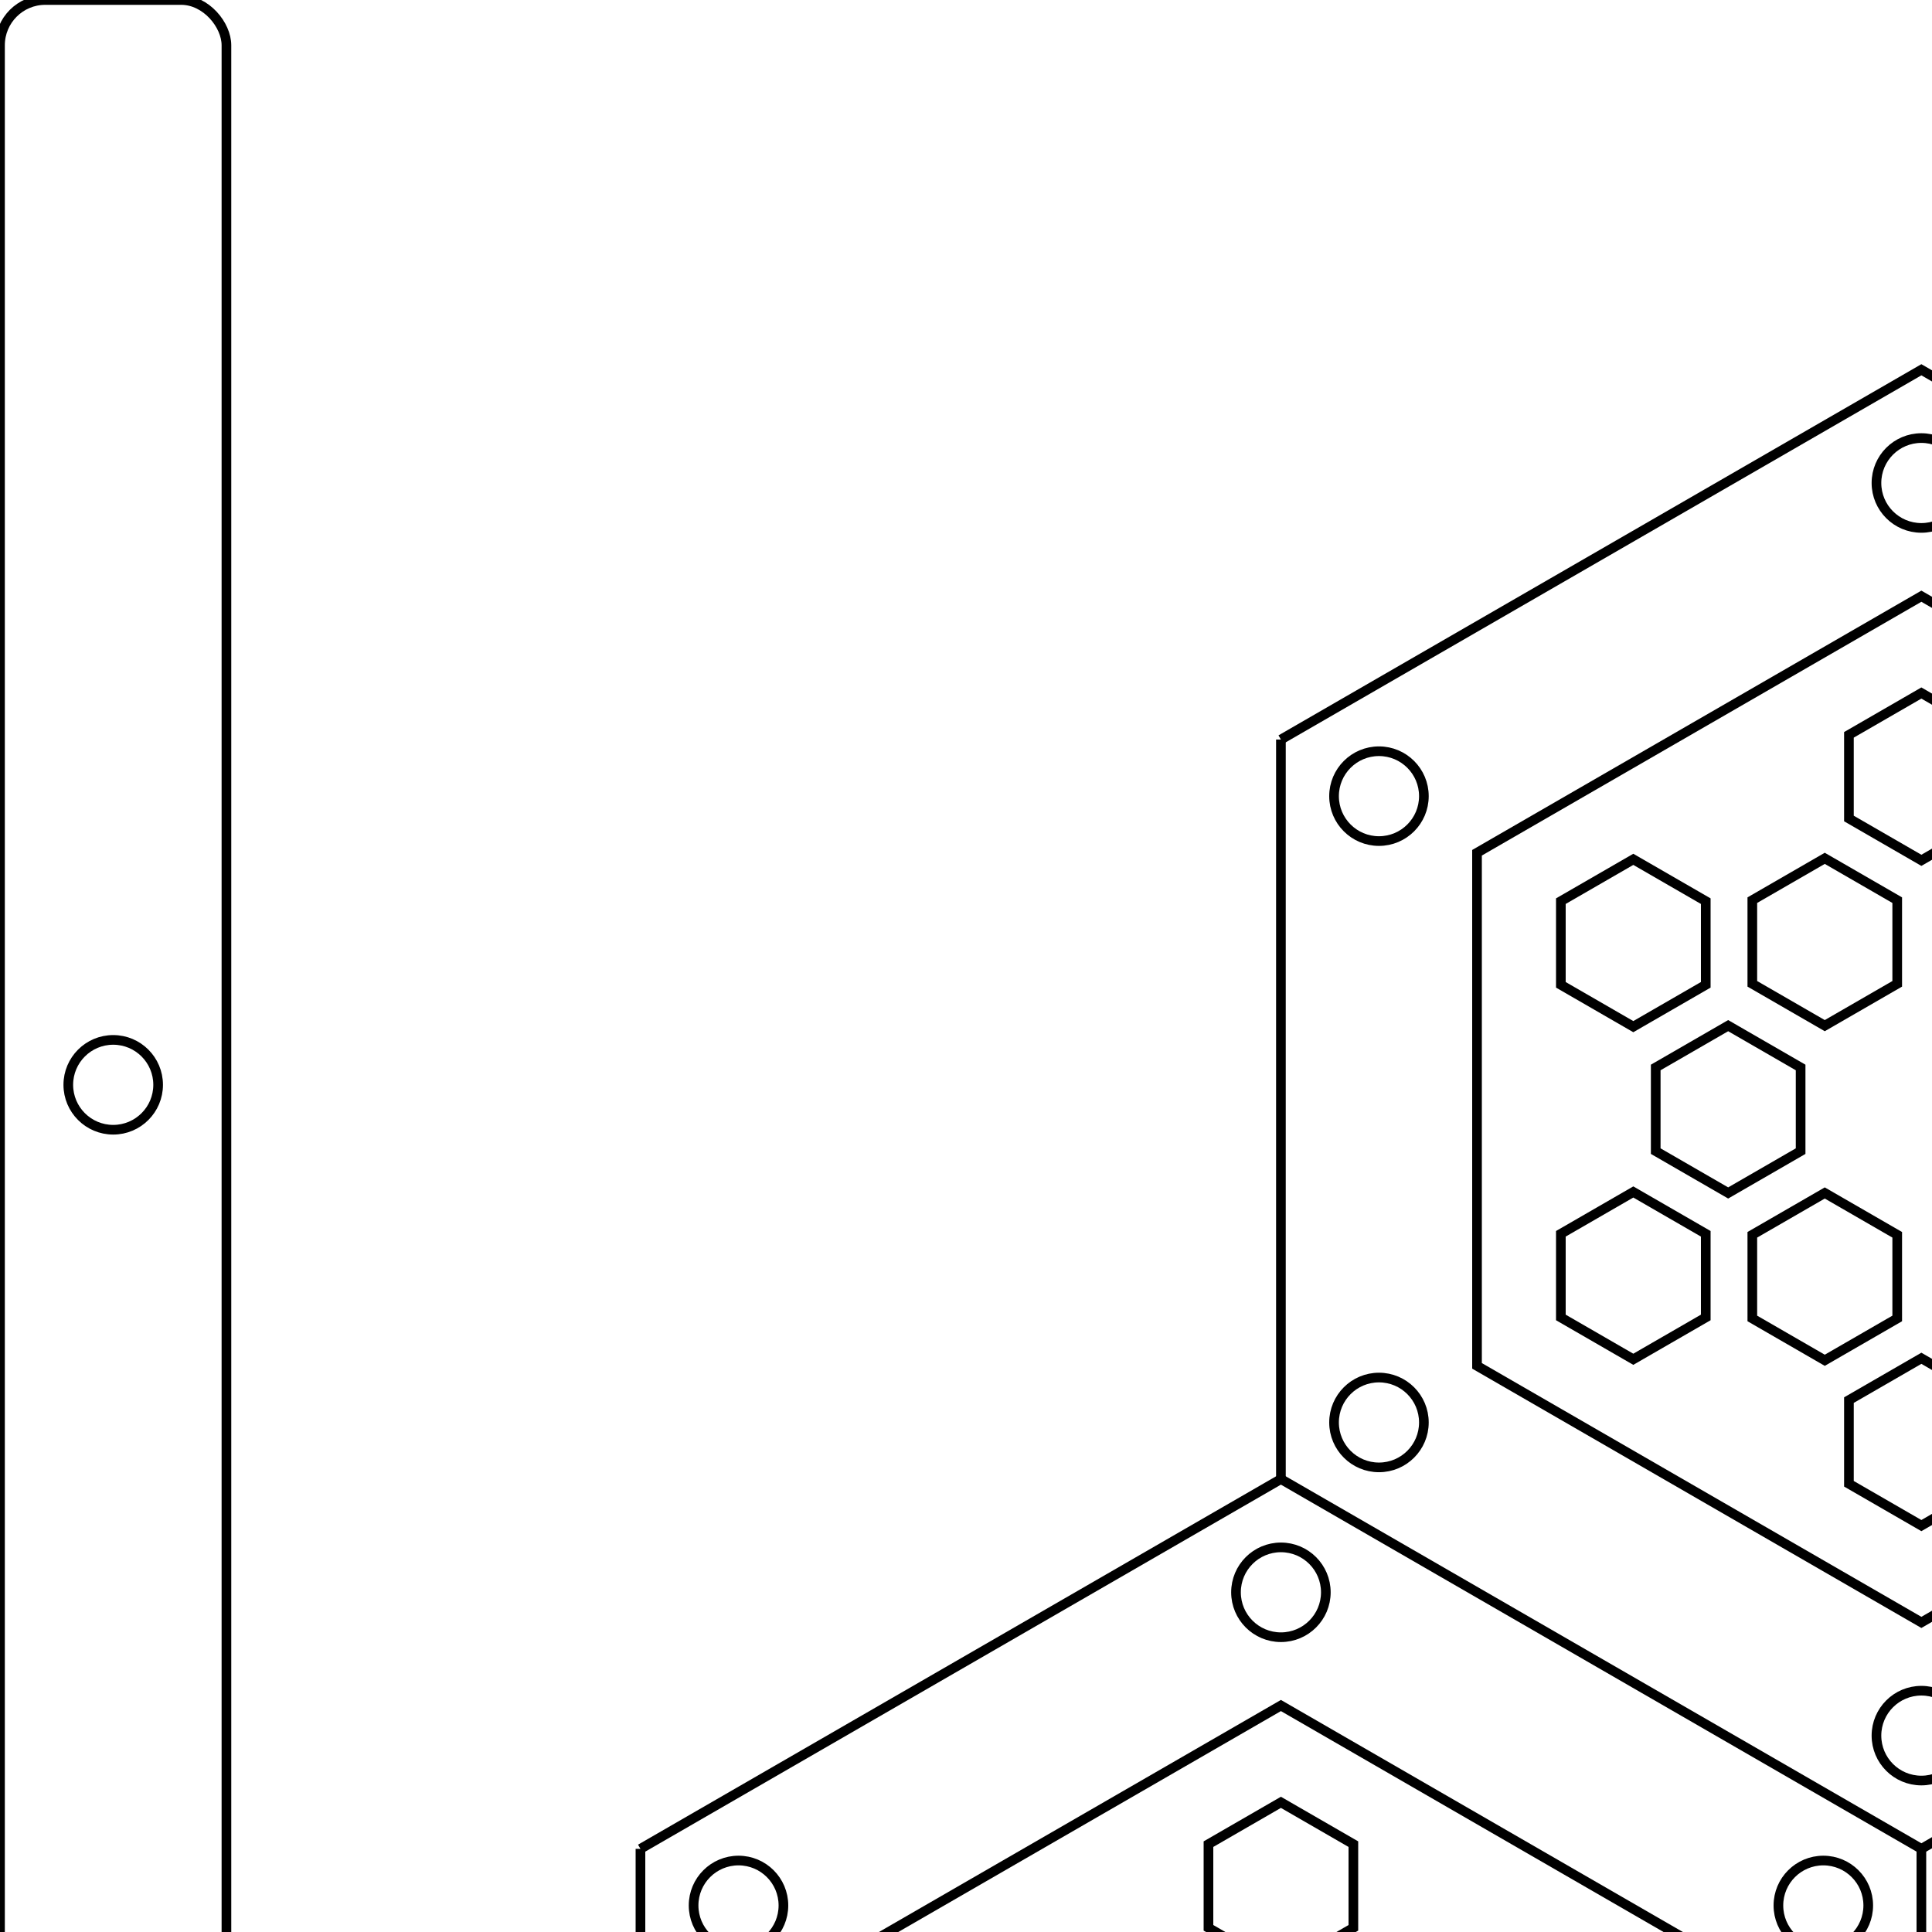 <?xml version="1.0" encoding="utf-8" ?>
<svg baseProfile="full" height="200mm" version="1.1" viewBox="0 0 200 200" width="200mm" xmlns="http://www.w3.org/2000/svg" xmlns:ev="http://www.w3.org/2001/xml-events" xmlns:xlink="http://www.w3.org/1999/xlink"><defs /><line fill="none" stroke="black" stroke-width="1" transform="translate(198.9,114.835)" x1="-66.3" x2="-66.3" y1="38.278" y2="-38.278" /><g transform="translate(198.9,114.835)"><polygon fill="none" points="46.0,26.558 46.0,-26.558 1.7763568394e-14,-53.116 -46.0,-26.558 -46.0,26.558 -5.3290705182e-14,53.116" stroke="black" stroke-width="1" /><circle cx="56.15" cy="32.418" fill="none" r="4.65" stroke="black" stroke-width="1" /><circle cx="56.15" cy="-32.418" fill="none" r="4.65" stroke="black" stroke-width="1" /><circle cx="2.84217094304e-14" cy="-64.836" fill="none" r="4.65" stroke="black" stroke-width="1" /><circle cx="-56.15" cy="-32.418" fill="none" r="4.65" stroke="black" stroke-width="1" /><circle cx="-56.15" cy="32.418" fill="none" r="4.65" stroke="black" stroke-width="1" /><circle cx="-6.75015598972e-14" cy="64.836" fill="none" r="4.65" stroke="black" stroke-width="1" /><g transform="rotate(30.0)"><polygon fill="none" points="7.5,4.33 7.5,-4.33 2.22044604925e-15,-8.66 -7.5,-4.33 -7.5,4.33 -7.1054273576e-15,8.66" stroke="black" stroke-width="1" transform="translate(17.321,10.0) rotate(30.0)" /><polygon fill="none" points="7.5,4.33 7.5,-4.33 2.22044604925e-15,-8.66 -7.5,-4.33 -7.5,4.33 -7.1054273576e-15,8.66" stroke="black" stroke-width="1" transform="translate(17.321,-10.0) rotate(30.0)" /><polygon fill="none" points="7.5,4.33 7.5,-4.33 2.22044604925e-15,-8.66 -7.5,-4.33 -7.5,4.33 -7.1054273576e-15,8.66" stroke="black" stroke-width="1" transform="translate(5.3290705182e-15,-20.0) rotate(30.0)" /><polygon fill="none" points="7.5,4.33 7.5,-4.33 2.22044604925e-15,-8.66 -7.5,-4.33 -7.5,4.33 -7.1054273576e-15,8.66" stroke="black" stroke-width="1" transform="translate(-17.321,-10.0) rotate(30.0)" /><polygon fill="none" points="7.5,4.33 7.5,-4.33 2.22044604925e-15,-8.66 -7.5,-4.33 -7.5,4.33 -7.1054273576e-15,8.66" stroke="black" stroke-width="1" transform="translate(-17.321,10.0) rotate(30.0)" /><polygon fill="none" points="7.5,4.33 7.5,-4.33 2.22044604925e-15,-8.66 -7.5,-4.33 -7.5,4.33 -7.1054273576e-15,8.66" stroke="black" stroke-width="1" transform="translate(-1.95399252334e-14,20.0) rotate(30.0)" /></g><g><polygon fill="none" points="7.5,4.33 7.5,-4.33 2.22044604925e-15,-8.66 -7.5,-4.33 -7.5,4.33 -7.1054273576e-15,8.66" stroke="black" stroke-width="1" transform="translate(29.821,17.217)" /><polygon fill="none" points="7.5,4.33 7.5,-4.33 2.22044604925e-15,-8.66 -7.5,-4.33 -7.5,4.33 -7.1054273576e-15,8.66" stroke="black" stroke-width="1" transform="translate(29.821,-17.217)" /><polygon fill="none" points="7.5,4.33 7.5,-4.33 2.22044604925e-15,-8.66 -7.5,-4.33 -7.5,4.33 -7.1054273576e-15,8.66" stroke="black" stroke-width="1" transform="translate(1.06581410364e-14,-34.434)" /><polygon fill="none" points="7.5,4.33 7.5,-4.33 2.22044604925e-15,-8.66 -7.5,-4.33 -7.5,4.33 -7.1054273576e-15,8.66" stroke="black" stroke-width="1" transform="translate(-29.821,-17.217)" /><polygon fill="none" points="7.5,4.33 7.5,-4.33 2.22044604925e-15,-8.66 -7.5,-4.33 -7.5,4.33 -7.1054273576e-15,8.66" stroke="black" stroke-width="1" transform="translate(-29.821,17.217)" /><polygon fill="none" points="7.5,4.33 7.5,-4.33 2.22044604925e-15,-8.66 -7.5,-4.33 -7.5,4.33 -7.1054273576e-15,8.66" stroke="black" stroke-width="1" transform="translate(-3.5527136788e-14,34.434)" /></g></g><line fill="none" stroke="black" stroke-width="1" transform="translate(198.9,114.835)" x1="66.3" x2="66.3" y1="38.278" y2="-38.278" /><g transform="translate(331.5,114.835)"><polygon fill="none" points="46.0,26.558 46.0,-26.558 1.7763568394e-14,-53.116 -46.0,-26.558 -46.0,26.558 -5.3290705182e-14,53.116" stroke="black" stroke-width="1" /><circle cx="56.15" cy="32.418" fill="none" r="4.65" stroke="black" stroke-width="1" /><circle cx="56.15" cy="-32.418" fill="none" r="4.65" stroke="black" stroke-width="1" /><circle cx="2.84217094304e-14" cy="-64.836" fill="none" r="4.65" stroke="black" stroke-width="1" /><circle cx="-56.15" cy="-32.418" fill="none" r="4.65" stroke="black" stroke-width="1" /><circle cx="-56.15" cy="32.418" fill="none" r="4.65" stroke="black" stroke-width="1" /><circle cx="-6.75015598972e-14" cy="64.836" fill="none" r="4.65" stroke="black" stroke-width="1" /><g transform="rotate(30.0)"><polygon fill="none" points="7.5,4.33 7.5,-4.33 2.22044604925e-15,-8.66 -7.5,-4.33 -7.5,4.33 -7.1054273576e-15,8.66" stroke="black" stroke-width="1" transform="translate(17.321,10.0) rotate(30.0)" /><polygon fill="none" points="7.5,4.33 7.5,-4.33 2.22044604925e-15,-8.66 -7.5,-4.33 -7.5,4.33 -7.1054273576e-15,8.66" stroke="black" stroke-width="1" transform="translate(17.321,-10.0) rotate(30.0)" /><polygon fill="none" points="7.5,4.33 7.5,-4.33 2.22044604925e-15,-8.66 -7.5,-4.33 -7.5,4.33 -7.1054273576e-15,8.66" stroke="black" stroke-width="1" transform="translate(5.3290705182e-15,-20.0) rotate(30.0)" /><polygon fill="none" points="7.5,4.33 7.5,-4.33 2.22044604925e-15,-8.66 -7.5,-4.33 -7.5,4.33 -7.1054273576e-15,8.66" stroke="black" stroke-width="1" transform="translate(-17.321,-10.0) rotate(30.0)" /><polygon fill="none" points="7.5,4.33 7.5,-4.33 2.22044604925e-15,-8.66 -7.5,-4.33 -7.5,4.33 -7.1054273576e-15,8.66" stroke="black" stroke-width="1" transform="translate(-17.321,10.0) rotate(30.0)" /><polygon fill="none" points="7.5,4.33 7.5,-4.33 2.22044604925e-15,-8.66 -7.5,-4.33 -7.5,4.33 -7.1054273576e-15,8.66" stroke="black" stroke-width="1" transform="translate(-1.95399252334e-14,20.0) rotate(30.0)" /></g><g><polygon fill="none" points="7.5,4.33 7.5,-4.33 2.22044604925e-15,-8.66 -7.5,-4.33 -7.5,4.33 -7.1054273576e-15,8.66" stroke="black" stroke-width="1" transform="translate(29.821,17.217)" /><polygon fill="none" points="7.5,4.33 7.5,-4.33 2.22044604925e-15,-8.66 -7.5,-4.33 -7.5,4.33 -7.1054273576e-15,8.66" stroke="black" stroke-width="1" transform="translate(29.821,-17.217)" /><polygon fill="none" points="7.5,4.33 7.5,-4.33 2.22044604925e-15,-8.66 -7.5,-4.33 -7.5,4.33 -7.1054273576e-15,8.66" stroke="black" stroke-width="1" transform="translate(1.06581410364e-14,-34.434)" /><polygon fill="none" points="7.5,4.33 7.5,-4.33 2.22044604925e-15,-8.66 -7.5,-4.33 -7.5,4.33 -7.1054273576e-15,8.66" stroke="black" stroke-width="1" transform="translate(-29.821,-17.217)" /><polygon fill="none" points="7.5,4.33 7.5,-4.33 2.22044604925e-15,-8.66 -7.5,-4.33 -7.5,4.33 -7.1054273576e-15,8.66" stroke="black" stroke-width="1" transform="translate(-29.821,17.217)" /><polygon fill="none" points="7.5,4.33 7.5,-4.33 2.22044604925e-15,-8.66 -7.5,-4.33 -7.5,4.33 -7.1054273576e-15,8.66" stroke="black" stroke-width="1" transform="translate(-3.5527136788e-14,34.434)" /></g></g><line fill="none" stroke="black" stroke-width="1" transform="translate(331.5,114.835)" x1="66.3" x2="66.3" y1="38.278" y2="-38.278" /><g transform="translate(464.1,114.835)"><polygon fill="none" points="46.0,26.558 46.0,-26.558 1.7763568394e-14,-53.116 -46.0,-26.558 -46.0,26.558 -5.3290705182e-14,53.116" stroke="black" stroke-width="1" /><circle cx="56.15" cy="32.418" fill="none" r="4.65" stroke="black" stroke-width="1" /><circle cx="56.15" cy="-32.418" fill="none" r="4.65" stroke="black" stroke-width="1" /><circle cx="2.84217094304e-14" cy="-64.836" fill="none" r="4.65" stroke="black" stroke-width="1" /><circle cx="-56.15" cy="-32.418" fill="none" r="4.65" stroke="black" stroke-width="1" /><circle cx="-56.15" cy="32.418" fill="none" r="4.65" stroke="black" stroke-width="1" /><circle cx="-6.75015598972e-14" cy="64.836" fill="none" r="4.65" stroke="black" stroke-width="1" /><g transform="rotate(30.0)"><polygon fill="none" points="7.5,4.33 7.5,-4.33 2.22044604925e-15,-8.66 -7.5,-4.33 -7.5,4.33 -7.1054273576e-15,8.66" stroke="black" stroke-width="1" transform="translate(17.321,10.0) rotate(30.0)" /><polygon fill="none" points="7.5,4.33 7.5,-4.33 2.22044604925e-15,-8.66 -7.5,-4.33 -7.5,4.33 -7.1054273576e-15,8.66" stroke="black" stroke-width="1" transform="translate(17.321,-10.0) rotate(30.0)" /><polygon fill="none" points="7.5,4.33 7.5,-4.33 2.22044604925e-15,-8.66 -7.5,-4.33 -7.5,4.33 -7.1054273576e-15,8.66" stroke="black" stroke-width="1" transform="translate(5.3290705182e-15,-20.0) rotate(30.0)" /><polygon fill="none" points="7.5,4.33 7.5,-4.33 2.22044604925e-15,-8.66 -7.5,-4.33 -7.5,4.33 -7.1054273576e-15,8.66" stroke="black" stroke-width="1" transform="translate(-17.321,-10.0) rotate(30.0)" /><polygon fill="none" points="7.5,4.33 7.5,-4.33 2.22044604925e-15,-8.66 -7.5,-4.33 -7.5,4.33 -7.1054273576e-15,8.66" stroke="black" stroke-width="1" transform="translate(-17.321,10.0) rotate(30.0)" /><polygon fill="none" points="7.5,4.33 7.5,-4.33 2.22044604925e-15,-8.66 -7.5,-4.33 -7.5,4.33 -7.1054273576e-15,8.66" stroke="black" stroke-width="1" transform="translate(-1.95399252334e-14,20.0) rotate(30.0)" /></g><g><polygon fill="none" points="7.5,4.33 7.5,-4.33 2.22044604925e-15,-8.66 -7.5,-4.33 -7.5,4.33 -7.1054273576e-15,8.66" stroke="black" stroke-width="1" transform="translate(29.821,17.217)" /><polygon fill="none" points="7.5,4.33 7.5,-4.33 2.22044604925e-15,-8.66 -7.5,-4.33 -7.5,4.33 -7.1054273576e-15,8.66" stroke="black" stroke-width="1" transform="translate(29.821,-17.217)" /><polygon fill="none" points="7.5,4.33 7.5,-4.33 2.22044604925e-15,-8.66 -7.5,-4.33 -7.5,4.33 -7.1054273576e-15,8.66" stroke="black" stroke-width="1" transform="translate(1.06581410364e-14,-34.434)" /><polygon fill="none" points="7.5,4.33 7.5,-4.33 2.22044604925e-15,-8.66 -7.5,-4.33 -7.5,4.33 -7.1054273576e-15,8.66" stroke="black" stroke-width="1" transform="translate(-29.821,-17.217)" /><polygon fill="none" points="7.5,4.33 7.5,-4.33 2.22044604925e-15,-8.66 -7.5,-4.33 -7.5,4.33 -7.1054273576e-15,8.66" stroke="black" stroke-width="1" transform="translate(-29.821,17.217)" /><polygon fill="none" points="7.5,4.33 7.5,-4.33 2.22044604925e-15,-8.66 -7.5,-4.33 -7.5,4.33 -7.1054273576e-15,8.66" stroke="black" stroke-width="1" transform="translate(-3.5527136788e-14,34.434)" /></g></g><line fill="none" stroke="black" stroke-width="1" transform="translate(464.1,114.835)" x1="66.3" x2="66.3" y1="38.278" y2="-38.278" /><g transform="translate(596.7,114.835)"><polygon fill="none" points="46.0,26.558 46.0,-26.558 1.7763568394e-14,-53.116 -46.0,-26.558 -46.0,26.558 -5.3290705182e-14,53.116" stroke="black" stroke-width="1" /><circle cx="56.15" cy="32.418" fill="none" r="4.65" stroke="black" stroke-width="1" /><circle cx="56.15" cy="-32.418" fill="none" r="4.65" stroke="black" stroke-width="1" /><circle cx="2.84217094304e-14" cy="-64.836" fill="none" r="4.65" stroke="black" stroke-width="1" /><circle cx="-56.15" cy="-32.418" fill="none" r="4.65" stroke="black" stroke-width="1" /><circle cx="-56.15" cy="32.418" fill="none" r="4.65" stroke="black" stroke-width="1" /><circle cx="-6.75015598972e-14" cy="64.836" fill="none" r="4.65" stroke="black" stroke-width="1" /><g transform="rotate(30.0)"><polygon fill="none" points="7.5,4.33 7.5,-4.33 2.22044604925e-15,-8.66 -7.5,-4.33 -7.5,4.33 -7.1054273576e-15,8.66" stroke="black" stroke-width="1" transform="translate(17.321,10.0) rotate(30.0)" /><polygon fill="none" points="7.5,4.33 7.5,-4.33 2.22044604925e-15,-8.66 -7.5,-4.33 -7.5,4.33 -7.1054273576e-15,8.66" stroke="black" stroke-width="1" transform="translate(17.321,-10.0) rotate(30.0)" /><polygon fill="none" points="7.5,4.33 7.5,-4.33 2.22044604925e-15,-8.66 -7.5,-4.33 -7.5,4.33 -7.1054273576e-15,8.66" stroke="black" stroke-width="1" transform="translate(5.3290705182e-15,-20.0) rotate(30.0)" /><polygon fill="none" points="7.5,4.33 7.5,-4.33 2.22044604925e-15,-8.66 -7.5,-4.33 -7.5,4.33 -7.1054273576e-15,8.66" stroke="black" stroke-width="1" transform="translate(-17.321,-10.0) rotate(30.0)" /><polygon fill="none" points="7.5,4.33 7.5,-4.33 2.22044604925e-15,-8.66 -7.5,-4.33 -7.5,4.33 -7.1054273576e-15,8.66" stroke="black" stroke-width="1" transform="translate(-17.321,10.0) rotate(30.0)" /><polygon fill="none" points="7.5,4.33 7.5,-4.33 2.22044604925e-15,-8.66 -7.5,-4.33 -7.5,4.33 -7.1054273576e-15,8.66" stroke="black" stroke-width="1" transform="translate(-1.95399252334e-14,20.0) rotate(30.0)" /></g><g><polygon fill="none" points="7.5,4.33 7.5,-4.33 2.22044604925e-15,-8.66 -7.5,-4.33 -7.5,4.33 -7.1054273576e-15,8.66" stroke="black" stroke-width="1" transform="translate(29.821,17.217)" /><polygon fill="none" points="7.5,4.33 7.5,-4.33 2.22044604925e-15,-8.66 -7.5,-4.33 -7.5,4.33 -7.1054273576e-15,8.66" stroke="black" stroke-width="1" transform="translate(29.821,-17.217)" /><polygon fill="none" points="7.5,4.33 7.5,-4.33 2.22044604925e-15,-8.66 -7.5,-4.33 -7.5,4.33 -7.1054273576e-15,8.66" stroke="black" stroke-width="1" transform="translate(1.06581410364e-14,-34.434)" /><polygon fill="none" points="7.5,4.33 7.5,-4.33 2.22044604925e-15,-8.66 -7.5,-4.33 -7.5,4.33 -7.1054273576e-15,8.66" stroke="black" stroke-width="1" transform="translate(-29.821,-17.217)" /><polygon fill="none" points="7.5,4.33 7.5,-4.33 2.22044604925e-15,-8.66 -7.5,-4.33 -7.5,4.33 -7.1054273576e-15,8.66" stroke="black" stroke-width="1" transform="translate(-29.821,17.217)" /><polygon fill="none" points="7.5,4.33 7.5,-4.33 2.22044604925e-15,-8.66 -7.5,-4.33 -7.5,4.33 -7.1054273576e-15,8.66" stroke="black" stroke-width="1" transform="translate(-3.5527136788e-14,34.434)" /></g></g><line fill="none" stroke="black" stroke-width="1" transform="translate(596.7,114.835)" x1="66.3" x2="66.3" y1="38.278" y2="-38.278" /><polyline fill="none" points="-66.3,-38.278 2.84217094304e-14,-76.557 66.3,-38.278 132.6,-76.557 198.9,-38.278 265.2,-76.557 331.5,-38.278 397.8,-76.557 464.1,-38.278" stroke="black" stroke-width="1" transform="translate(198.9,114.835)" /><line fill="none" stroke="black" stroke-width="1" transform="translate(132.6,229.67)" x1="-66.3" x2="-66.3" y1="38.278" y2="-38.278" /><g transform="translate(132.6,229.67)"><polygon fill="none" points="46.0,26.558 46.0,-26.558 1.7763568394e-14,-53.116 -46.0,-26.558 -46.0,26.558 -5.3290705182e-14,53.116" stroke="black" stroke-width="1" /><circle cx="56.15" cy="32.418" fill="none" r="4.65" stroke="black" stroke-width="1" /><circle cx="56.15" cy="-32.418" fill="none" r="4.65" stroke="black" stroke-width="1" /><circle cx="2.84217094304e-14" cy="-64.836" fill="none" r="4.65" stroke="black" stroke-width="1" /><circle cx="-56.15" cy="-32.418" fill="none" r="4.65" stroke="black" stroke-width="1" /><circle cx="-56.15" cy="32.418" fill="none" r="4.65" stroke="black" stroke-width="1" /><circle cx="-6.75015598972e-14" cy="64.836" fill="none" r="4.65" stroke="black" stroke-width="1" /><g transform="rotate(30.0)"><polygon fill="none" points="7.5,4.33 7.5,-4.33 2.22044604925e-15,-8.66 -7.5,-4.33 -7.5,4.33 -7.1054273576e-15,8.66" stroke="black" stroke-width="1" transform="translate(17.321,10.0) rotate(30.0)" /><polygon fill="none" points="7.5,4.33 7.5,-4.33 2.22044604925e-15,-8.66 -7.5,-4.33 -7.5,4.33 -7.1054273576e-15,8.66" stroke="black" stroke-width="1" transform="translate(17.321,-10.0) rotate(30.0)" /><polygon fill="none" points="7.5,4.33 7.5,-4.33 2.22044604925e-15,-8.66 -7.5,-4.33 -7.5,4.33 -7.1054273576e-15,8.66" stroke="black" stroke-width="1" transform="translate(5.3290705182e-15,-20.0) rotate(30.0)" /><polygon fill="none" points="7.5,4.33 7.5,-4.33 2.22044604925e-15,-8.66 -7.5,-4.33 -7.5,4.33 -7.1054273576e-15,8.66" stroke="black" stroke-width="1" transform="translate(-17.321,-10.0) rotate(30.0)" /><polygon fill="none" points="7.5,4.33 7.5,-4.33 2.22044604925e-15,-8.66 -7.5,-4.33 -7.5,4.33 -7.1054273576e-15,8.66" stroke="black" stroke-width="1" transform="translate(-17.321,10.0) rotate(30.0)" /><polygon fill="none" points="7.5,4.33 7.5,-4.33 2.22044604925e-15,-8.66 -7.5,-4.33 -7.5,4.33 -7.1054273576e-15,8.66" stroke="black" stroke-width="1" transform="translate(-1.95399252334e-14,20.0) rotate(30.0)" /></g><g><polygon fill="none" points="7.5,4.33 7.5,-4.33 2.22044604925e-15,-8.66 -7.5,-4.33 -7.5,4.33 -7.1054273576e-15,8.66" stroke="black" stroke-width="1" transform="translate(29.821,17.217)" /><polygon fill="none" points="7.5,4.33 7.5,-4.33 2.22044604925e-15,-8.66 -7.5,-4.33 -7.5,4.33 -7.1054273576e-15,8.66" stroke="black" stroke-width="1" transform="translate(29.821,-17.217)" /><polygon fill="none" points="7.5,4.33 7.5,-4.33 2.22044604925e-15,-8.66 -7.5,-4.33 -7.5,4.33 -7.1054273576e-15,8.66" stroke="black" stroke-width="1" transform="translate(1.06581410364e-14,-34.434)" /><polygon fill="none" points="7.5,4.33 7.5,-4.33 2.22044604925e-15,-8.66 -7.5,-4.33 -7.5,4.33 -7.1054273576e-15,8.66" stroke="black" stroke-width="1" transform="translate(-29.821,-17.217)" /><polygon fill="none" points="7.5,4.33 7.5,-4.33 2.22044604925e-15,-8.66 -7.5,-4.33 -7.5,4.33 -7.1054273576e-15,8.66" stroke="black" stroke-width="1" transform="translate(-29.821,17.217)" /><polygon fill="none" points="7.5,4.33 7.5,-4.33 2.22044604925e-15,-8.66 -7.5,-4.33 -7.5,4.33 -7.1054273576e-15,8.66" stroke="black" stroke-width="1" transform="translate(-3.5527136788e-14,34.434)" /></g></g><line fill="none" stroke="black" stroke-width="1" transform="translate(132.6,229.67)" x1="66.3" x2="66.3" y1="38.278" y2="-38.278" /><g transform="translate(265.2,229.67)"><polygon fill="none" points="46.0,26.558 46.0,-26.558 1.7763568394e-14,-53.116 -46.0,-26.558 -46.0,26.558 -5.3290705182e-14,53.116" stroke="black" stroke-width="1" /><circle cx="56.15" cy="32.418" fill="none" r="4.65" stroke="black" stroke-width="1" /><circle cx="56.15" cy="-32.418" fill="none" r="4.65" stroke="black" stroke-width="1" /><circle cx="2.84217094304e-14" cy="-64.836" fill="none" r="4.65" stroke="black" stroke-width="1" /><circle cx="-56.15" cy="-32.418" fill="none" r="4.65" stroke="black" stroke-width="1" /><circle cx="-56.15" cy="32.418" fill="none" r="4.65" stroke="black" stroke-width="1" /><circle cx="-6.75015598972e-14" cy="64.836" fill="none" r="4.65" stroke="black" stroke-width="1" /><g transform="rotate(30.0)"><polygon fill="none" points="7.5,4.33 7.5,-4.33 2.22044604925e-15,-8.66 -7.5,-4.33 -7.5,4.33 -7.1054273576e-15,8.66" stroke="black" stroke-width="1" transform="translate(17.321,10.0) rotate(30.0)" /><polygon fill="none" points="7.5,4.33 7.5,-4.33 2.22044604925e-15,-8.66 -7.5,-4.33 -7.5,4.33 -7.1054273576e-15,8.66" stroke="black" stroke-width="1" transform="translate(17.321,-10.0) rotate(30.0)" /><polygon fill="none" points="7.5,4.33 7.5,-4.33 2.22044604925e-15,-8.66 -7.5,-4.33 -7.5,4.33 -7.1054273576e-15,8.66" stroke="black" stroke-width="1" transform="translate(5.3290705182e-15,-20.0) rotate(30.0)" /><polygon fill="none" points="7.5,4.33 7.5,-4.33 2.22044604925e-15,-8.66 -7.5,-4.33 -7.5,4.33 -7.1054273576e-15,8.66" stroke="black" stroke-width="1" transform="translate(-17.321,-10.0) rotate(30.0)" /><polygon fill="none" points="7.5,4.33 7.5,-4.33 2.22044604925e-15,-8.66 -7.5,-4.33 -7.5,4.33 -7.1054273576e-15,8.66" stroke="black" stroke-width="1" transform="translate(-17.321,10.0) rotate(30.0)" /><polygon fill="none" points="7.5,4.33 7.5,-4.33 2.22044604925e-15,-8.66 -7.5,-4.33 -7.5,4.33 -7.1054273576e-15,8.66" stroke="black" stroke-width="1" transform="translate(-1.95399252334e-14,20.0) rotate(30.0)" /></g><g><polygon fill="none" points="7.5,4.33 7.5,-4.33 2.22044604925e-15,-8.66 -7.5,-4.33 -7.5,4.33 -7.1054273576e-15,8.66" stroke="black" stroke-width="1" transform="translate(29.821,17.217)" /><polygon fill="none" points="7.5,4.33 7.5,-4.33 2.22044604925e-15,-8.66 -7.5,-4.33 -7.5,4.33 -7.1054273576e-15,8.66" stroke="black" stroke-width="1" transform="translate(29.821,-17.217)" /><polygon fill="none" points="7.5,4.33 7.5,-4.33 2.22044604925e-15,-8.66 -7.5,-4.33 -7.5,4.33 -7.1054273576e-15,8.66" stroke="black" stroke-width="1" transform="translate(1.06581410364e-14,-34.434)" /><polygon fill="none" points="7.5,4.33 7.5,-4.33 2.22044604925e-15,-8.66 -7.5,-4.33 -7.5,4.33 -7.1054273576e-15,8.66" stroke="black" stroke-width="1" transform="translate(-29.821,-17.217)" /><polygon fill="none" points="7.5,4.33 7.5,-4.33 2.22044604925e-15,-8.66 -7.5,-4.33 -7.5,4.33 -7.1054273576e-15,8.66" stroke="black" stroke-width="1" transform="translate(-29.821,17.217)" /><polygon fill="none" points="7.5,4.33 7.5,-4.33 2.22044604925e-15,-8.66 -7.5,-4.33 -7.5,4.33 -7.1054273576e-15,8.66" stroke="black" stroke-width="1" transform="translate(-3.5527136788e-14,34.434)" /></g></g><line fill="none" stroke="black" stroke-width="1" transform="translate(265.2,229.67)" x1="66.3" x2="66.3" y1="38.278" y2="-38.278" /><g transform="translate(397.8,229.67)"><polygon fill="none" points="46.0,26.558 46.0,-26.558 1.7763568394e-14,-53.116 -46.0,-26.558 -46.0,26.558 -5.3290705182e-14,53.116" stroke="black" stroke-width="1" /><circle cx="56.15" cy="32.418" fill="none" r="4.65" stroke="black" stroke-width="1" /><circle cx="56.15" cy="-32.418" fill="none" r="4.65" stroke="black" stroke-width="1" /><circle cx="2.84217094304e-14" cy="-64.836" fill="none" r="4.65" stroke="black" stroke-width="1" /><circle cx="-56.15" cy="-32.418" fill="none" r="4.65" stroke="black" stroke-width="1" /><circle cx="-56.15" cy="32.418" fill="none" r="4.65" stroke="black" stroke-width="1" /><circle cx="-6.75015598972e-14" cy="64.836" fill="none" r="4.65" stroke="black" stroke-width="1" /><g transform="rotate(30.0)"><polygon fill="none" points="7.5,4.33 7.5,-4.33 2.22044604925e-15,-8.66 -7.5,-4.33 -7.5,4.33 -7.1054273576e-15,8.66" stroke="black" stroke-width="1" transform="translate(17.321,10.0) rotate(30.0)" /><polygon fill="none" points="7.5,4.33 7.5,-4.33 2.22044604925e-15,-8.66 -7.5,-4.33 -7.5,4.33 -7.1054273576e-15,8.66" stroke="black" stroke-width="1" transform="translate(17.321,-10.0) rotate(30.0)" /><polygon fill="none" points="7.5,4.33 7.5,-4.33 2.22044604925e-15,-8.66 -7.5,-4.33 -7.5,4.33 -7.1054273576e-15,8.66" stroke="black" stroke-width="1" transform="translate(5.3290705182e-15,-20.0) rotate(30.0)" /><polygon fill="none" points="7.5,4.33 7.5,-4.33 2.22044604925e-15,-8.66 -7.5,-4.33 -7.5,4.33 -7.1054273576e-15,8.66" stroke="black" stroke-width="1" transform="translate(-17.321,-10.0) rotate(30.0)" /><polygon fill="none" points="7.5,4.33 7.5,-4.33 2.22044604925e-15,-8.66 -7.5,-4.33 -7.5,4.33 -7.1054273576e-15,8.66" stroke="black" stroke-width="1" transform="translate(-17.321,10.0) rotate(30.0)" /><polygon fill="none" points="7.5,4.33 7.5,-4.33 2.22044604925e-15,-8.66 -7.5,-4.33 -7.5,4.33 -7.1054273576e-15,8.66" stroke="black" stroke-width="1" transform="translate(-1.95399252334e-14,20.0) rotate(30.0)" /></g><g><polygon fill="none" points="7.5,4.33 7.5,-4.33 2.22044604925e-15,-8.66 -7.5,-4.33 -7.5,4.33 -7.1054273576e-15,8.66" stroke="black" stroke-width="1" transform="translate(29.821,17.217)" /><polygon fill="none" points="7.5,4.33 7.5,-4.33 2.22044604925e-15,-8.66 -7.5,-4.33 -7.5,4.33 -7.1054273576e-15,8.66" stroke="black" stroke-width="1" transform="translate(29.821,-17.217)" /><polygon fill="none" points="7.5,4.33 7.5,-4.33 2.22044604925e-15,-8.66 -7.5,-4.33 -7.5,4.33 -7.1054273576e-15,8.66" stroke="black" stroke-width="1" transform="translate(1.06581410364e-14,-34.434)" /><polygon fill="none" points="7.5,4.33 7.5,-4.33 2.22044604925e-15,-8.66 -7.5,-4.33 -7.5,4.33 -7.1054273576e-15,8.66" stroke="black" stroke-width="1" transform="translate(-29.821,-17.217)" /><polygon fill="none" points="7.5,4.33 7.5,-4.33 2.22044604925e-15,-8.66 -7.5,-4.33 -7.5,4.33 -7.1054273576e-15,8.66" stroke="black" stroke-width="1" transform="translate(-29.821,17.217)" /><polygon fill="none" points="7.5,4.33 7.5,-4.33 2.22044604925e-15,-8.66 -7.5,-4.33 -7.5,4.33 -7.1054273576e-15,8.66" stroke="black" stroke-width="1" transform="translate(-3.5527136788e-14,34.434)" /></g></g><line fill="none" stroke="black" stroke-width="1" transform="translate(397.8,229.67)" x1="66.3" x2="66.3" y1="38.278" y2="-38.278" /><g transform="translate(530.4,229.67)"><polygon fill="none" points="46.0,26.558 46.0,-26.558 1.7763568394e-14,-53.116 -46.0,-26.558 -46.0,26.558 -5.3290705182e-14,53.116" stroke="black" stroke-width="1" /><circle cx="56.15" cy="32.418" fill="none" r="4.65" stroke="black" stroke-width="1" /><circle cx="56.15" cy="-32.418" fill="none" r="4.65" stroke="black" stroke-width="1" /><circle cx="2.84217094304e-14" cy="-64.836" fill="none" r="4.65" stroke="black" stroke-width="1" /><circle cx="-56.15" cy="-32.418" fill="none" r="4.65" stroke="black" stroke-width="1" /><circle cx="-56.15" cy="32.418" fill="none" r="4.65" stroke="black" stroke-width="1" /><circle cx="-6.75015598972e-14" cy="64.836" fill="none" r="4.65" stroke="black" stroke-width="1" /><g transform="rotate(30.0)"><polygon fill="none" points="7.5,4.33 7.5,-4.33 2.22044604925e-15,-8.66 -7.5,-4.33 -7.5,4.33 -7.1054273576e-15,8.66" stroke="black" stroke-width="1" transform="translate(17.321,10.0) rotate(30.0)" /><polygon fill="none" points="7.5,4.33 7.5,-4.33 2.22044604925e-15,-8.66 -7.5,-4.33 -7.5,4.33 -7.1054273576e-15,8.66" stroke="black" stroke-width="1" transform="translate(17.321,-10.0) rotate(30.0)" /><polygon fill="none" points="7.5,4.33 7.5,-4.33 2.22044604925e-15,-8.66 -7.5,-4.33 -7.5,4.33 -7.1054273576e-15,8.66" stroke="black" stroke-width="1" transform="translate(5.3290705182e-15,-20.0) rotate(30.0)" /><polygon fill="none" points="7.5,4.33 7.5,-4.33 2.22044604925e-15,-8.66 -7.5,-4.33 -7.5,4.33 -7.1054273576e-15,8.66" stroke="black" stroke-width="1" transform="translate(-17.321,-10.0) rotate(30.0)" /><polygon fill="none" points="7.5,4.33 7.5,-4.33 2.22044604925e-15,-8.66 -7.5,-4.33 -7.5,4.33 -7.1054273576e-15,8.66" stroke="black" stroke-width="1" transform="translate(-17.321,10.0) rotate(30.0)" /><polygon fill="none" points="7.5,4.33 7.5,-4.33 2.22044604925e-15,-8.66 -7.5,-4.33 -7.5,4.33 -7.1054273576e-15,8.66" stroke="black" stroke-width="1" transform="translate(-1.95399252334e-14,20.0) rotate(30.0)" /></g><g><polygon fill="none" points="7.5,4.33 7.5,-4.33 2.22044604925e-15,-8.66 -7.5,-4.33 -7.5,4.33 -7.1054273576e-15,8.66" stroke="black" stroke-width="1" transform="translate(29.821,17.217)" /><polygon fill="none" points="7.5,4.33 7.5,-4.33 2.22044604925e-15,-8.66 -7.5,-4.33 -7.5,4.33 -7.1054273576e-15,8.66" stroke="black" stroke-width="1" transform="translate(29.821,-17.217)" /><polygon fill="none" points="7.5,4.33 7.5,-4.33 2.22044604925e-15,-8.66 -7.5,-4.33 -7.5,4.33 -7.1054273576e-15,8.66" stroke="black" stroke-width="1" transform="translate(1.06581410364e-14,-34.434)" /><polygon fill="none" points="7.5,4.33 7.5,-4.33 2.22044604925e-15,-8.66 -7.5,-4.33 -7.5,4.33 -7.1054273576e-15,8.66" stroke="black" stroke-width="1" transform="translate(-29.821,-17.217)" /><polygon fill="none" points="7.5,4.33 7.5,-4.33 2.22044604925e-15,-8.66 -7.5,-4.33 -7.5,4.33 -7.1054273576e-15,8.66" stroke="black" stroke-width="1" transform="translate(-29.821,17.217)" /><polygon fill="none" points="7.5,4.33 7.5,-4.33 2.22044604925e-15,-8.66 -7.5,-4.33 -7.5,4.33 -7.1054273576e-15,8.66" stroke="black" stroke-width="1" transform="translate(-3.5527136788e-14,34.434)" /></g></g><line fill="none" stroke="black" stroke-width="1" transform="translate(530.4,229.67)" x1="66.3" x2="66.3" y1="38.278" y2="-38.278" /><g transform="translate(663.0,229.67)"><polygon fill="none" points="46.0,26.558 46.0,-26.558 1.7763568394e-14,-53.116 -46.0,-26.558 -46.0,26.558 -5.3290705182e-14,53.116" stroke="black" stroke-width="1" /><circle cx="56.15" cy="32.418" fill="none" r="4.65" stroke="black" stroke-width="1" /><circle cx="56.15" cy="-32.418" fill="none" r="4.65" stroke="black" stroke-width="1" /><circle cx="2.84217094304e-14" cy="-64.836" fill="none" r="4.65" stroke="black" stroke-width="1" /><circle cx="-56.15" cy="-32.418" fill="none" r="4.65" stroke="black" stroke-width="1" /><circle cx="-56.15" cy="32.418" fill="none" r="4.65" stroke="black" stroke-width="1" /><circle cx="-6.75015598972e-14" cy="64.836" fill="none" r="4.65" stroke="black" stroke-width="1" /><g transform="rotate(30.0)"><polygon fill="none" points="7.5,4.33 7.5,-4.33 2.22044604925e-15,-8.66 -7.5,-4.33 -7.5,4.33 -7.1054273576e-15,8.66" stroke="black" stroke-width="1" transform="translate(17.321,10.0) rotate(30.0)" /><polygon fill="none" points="7.5,4.33 7.5,-4.33 2.22044604925e-15,-8.66 -7.5,-4.33 -7.5,4.33 -7.1054273576e-15,8.66" stroke="black" stroke-width="1" transform="translate(17.321,-10.0) rotate(30.0)" /><polygon fill="none" points="7.5,4.33 7.5,-4.33 2.22044604925e-15,-8.66 -7.5,-4.33 -7.5,4.33 -7.1054273576e-15,8.66" stroke="black" stroke-width="1" transform="translate(5.3290705182e-15,-20.0) rotate(30.0)" /><polygon fill="none" points="7.5,4.33 7.5,-4.33 2.22044604925e-15,-8.66 -7.5,-4.33 -7.5,4.33 -7.1054273576e-15,8.66" stroke="black" stroke-width="1" transform="translate(-17.321,-10.0) rotate(30.0)" /><polygon fill="none" points="7.5,4.33 7.5,-4.33 2.22044604925e-15,-8.66 -7.5,-4.33 -7.5,4.33 -7.1054273576e-15,8.66" stroke="black" stroke-width="1" transform="translate(-17.321,10.0) rotate(30.0)" /><polygon fill="none" points="7.5,4.33 7.5,-4.33 2.22044604925e-15,-8.66 -7.5,-4.33 -7.5,4.33 -7.1054273576e-15,8.66" stroke="black" stroke-width="1" transform="translate(-1.95399252334e-14,20.0) rotate(30.0)" /></g><g><polygon fill="none" points="7.5,4.33 7.5,-4.33 2.22044604925e-15,-8.66 -7.5,-4.33 -7.5,4.33 -7.1054273576e-15,8.66" stroke="black" stroke-width="1" transform="translate(29.821,17.217)" /><polygon fill="none" points="7.5,4.33 7.5,-4.33 2.22044604925e-15,-8.66 -7.5,-4.33 -7.5,4.33 -7.1054273576e-15,8.66" stroke="black" stroke-width="1" transform="translate(29.821,-17.217)" /><polygon fill="none" points="7.5,4.33 7.5,-4.33 2.22044604925e-15,-8.66 -7.5,-4.33 -7.5,4.33 -7.1054273576e-15,8.66" stroke="black" stroke-width="1" transform="translate(1.06581410364e-14,-34.434)" /><polygon fill="none" points="7.5,4.33 7.5,-4.33 2.22044604925e-15,-8.66 -7.5,-4.33 -7.5,4.33 -7.1054273576e-15,8.66" stroke="black" stroke-width="1" transform="translate(-29.821,-17.217)" /><polygon fill="none" points="7.5,4.33 7.5,-4.33 2.22044604925e-15,-8.66 -7.5,-4.33 -7.5,4.33 -7.1054273576e-15,8.66" stroke="black" stroke-width="1" transform="translate(-29.821,17.217)" /><polygon fill="none" points="7.5,4.33 7.5,-4.33 2.22044604925e-15,-8.66 -7.5,-4.33 -7.5,4.33 -7.1054273576e-15,8.66" stroke="black" stroke-width="1" transform="translate(-3.5527136788e-14,34.434)" /></g></g><line fill="none" stroke="black" stroke-width="1" transform="translate(663.0,229.67)" x1="66.3" x2="66.3" y1="38.278" y2="-38.278" /><polyline fill="none" points="-66.3,-38.278 2.84217094304e-14,-76.557 66.3,-38.278 132.6,-76.557 198.9,-38.278 265.2,-76.557 331.5,-38.278 397.8,-76.557 464.1,-38.278 530.4,-76.557 596.7,-38.278" stroke="black" stroke-width="1" transform="translate(132.6,229.67)" /><line fill="none" stroke="black" stroke-width="1" transform="translate(198.9,344.505)" x1="-66.3" x2="-66.3" y1="38.278" y2="-38.278" /><g transform="translate(198.9,344.505)"><polygon fill="none" points="46.0,26.558 46.0,-26.558 1.7763568394e-14,-53.116 -46.0,-26.558 -46.0,26.558 -5.3290705182e-14,53.116" stroke="black" stroke-width="1" /><circle cx="56.15" cy="32.418" fill="none" r="4.65" stroke="black" stroke-width="1" /><circle cx="56.15" cy="-32.418" fill="none" r="4.65" stroke="black" stroke-width="1" /><circle cx="2.84217094304e-14" cy="-64.836" fill="none" r="4.65" stroke="black" stroke-width="1" /><circle cx="-56.15" cy="-32.418" fill="none" r="4.65" stroke="black" stroke-width="1" /><circle cx="-56.15" cy="32.418" fill="none" r="4.65" stroke="black" stroke-width="1" /><circle cx="-6.75015598972e-14" cy="64.836" fill="none" r="4.65" stroke="black" stroke-width="1" /><g transform="rotate(30.0)"><polygon fill="none" points="7.5,4.33 7.5,-4.33 2.22044604925e-15,-8.66 -7.5,-4.33 -7.5,4.33 -7.1054273576e-15,8.66" stroke="black" stroke-width="1" transform="translate(17.321,10.0) rotate(30.0)" /><polygon fill="none" points="7.5,4.33 7.5,-4.33 2.22044604925e-15,-8.66 -7.5,-4.33 -7.5,4.33 -7.1054273576e-15,8.66" stroke="black" stroke-width="1" transform="translate(17.321,-10.0) rotate(30.0)" /><polygon fill="none" points="7.5,4.33 7.5,-4.33 2.22044604925e-15,-8.66 -7.5,-4.33 -7.5,4.33 -7.1054273576e-15,8.66" stroke="black" stroke-width="1" transform="translate(5.3290705182e-15,-20.0) rotate(30.0)" /><polygon fill="none" points="7.5,4.33 7.5,-4.33 2.22044604925e-15,-8.66 -7.5,-4.33 -7.5,4.33 -7.1054273576e-15,8.66" stroke="black" stroke-width="1" transform="translate(-17.321,-10.0) rotate(30.0)" /><polygon fill="none" points="7.5,4.33 7.5,-4.33 2.22044604925e-15,-8.66 -7.5,-4.33 -7.5,4.33 -7.1054273576e-15,8.66" stroke="black" stroke-width="1" transform="translate(-17.321,10.0) rotate(30.0)" /><polygon fill="none" points="7.5,4.33 7.5,-4.33 2.22044604925e-15,-8.66 -7.5,-4.33 -7.5,4.33 -7.1054273576e-15,8.66" stroke="black" stroke-width="1" transform="translate(-1.95399252334e-14,20.0) rotate(30.0)" /></g><g><polygon fill="none" points="7.5,4.33 7.5,-4.33 2.22044604925e-15,-8.66 -7.5,-4.33 -7.5,4.33 -7.1054273576e-15,8.66" stroke="black" stroke-width="1" transform="translate(29.821,17.217)" /><polygon fill="none" points="7.5,4.33 7.5,-4.33 2.22044604925e-15,-8.66 -7.5,-4.33 -7.5,4.33 -7.1054273576e-15,8.66" stroke="black" stroke-width="1" transform="translate(29.821,-17.217)" /><polygon fill="none" points="7.5,4.33 7.5,-4.33 2.22044604925e-15,-8.66 -7.5,-4.33 -7.5,4.33 -7.1054273576e-15,8.66" stroke="black" stroke-width="1" transform="translate(1.06581410364e-14,-34.434)" /><polygon fill="none" points="7.5,4.33 7.5,-4.33 2.22044604925e-15,-8.66 -7.5,-4.33 -7.5,4.33 -7.1054273576e-15,8.66" stroke="black" stroke-width="1" transform="translate(-29.821,-17.217)" /><polygon fill="none" points="7.5,4.33 7.5,-4.33 2.22044604925e-15,-8.66 -7.5,-4.33 -7.5,4.33 -7.1054273576e-15,8.66" stroke="black" stroke-width="1" transform="translate(-29.821,17.217)" /><polygon fill="none" points="7.5,4.33 7.5,-4.33 2.22044604925e-15,-8.66 -7.5,-4.33 -7.5,4.33 -7.1054273576e-15,8.66" stroke="black" stroke-width="1" transform="translate(-3.5527136788e-14,34.434)" /></g></g><line fill="none" stroke="black" stroke-width="1" transform="translate(198.9,344.505)" x1="66.3" x2="66.3" y1="38.278" y2="-38.278" /><g transform="translate(331.5,344.505)"><polygon fill="none" points="46.0,26.558 46.0,-26.558 1.7763568394e-14,-53.116 -46.0,-26.558 -46.0,26.558 -5.3290705182e-14,53.116" stroke="black" stroke-width="1" /><circle cx="56.15" cy="32.418" fill="none" r="4.65" stroke="black" stroke-width="1" /><circle cx="56.15" cy="-32.418" fill="none" r="4.65" stroke="black" stroke-width="1" /><circle cx="2.84217094304e-14" cy="-64.836" fill="none" r="4.65" stroke="black" stroke-width="1" /><circle cx="-56.15" cy="-32.418" fill="none" r="4.65" stroke="black" stroke-width="1" /><circle cx="-56.15" cy="32.418" fill="none" r="4.65" stroke="black" stroke-width="1" /><circle cx="-6.75015598972e-14" cy="64.836" fill="none" r="4.65" stroke="black" stroke-width="1" /><g transform="rotate(30.0)"><polygon fill="none" points="7.5,4.33 7.5,-4.33 2.22044604925e-15,-8.66 -7.5,-4.33 -7.5,4.33 -7.1054273576e-15,8.66" stroke="black" stroke-width="1" transform="translate(17.321,10.0) rotate(30.0)" /><polygon fill="none" points="7.5,4.33 7.5,-4.33 2.22044604925e-15,-8.66 -7.5,-4.33 -7.5,4.33 -7.1054273576e-15,8.66" stroke="black" stroke-width="1" transform="translate(17.321,-10.0) rotate(30.0)" /><polygon fill="none" points="7.5,4.33 7.5,-4.33 2.22044604925e-15,-8.66 -7.5,-4.33 -7.5,4.33 -7.1054273576e-15,8.66" stroke="black" stroke-width="1" transform="translate(5.3290705182e-15,-20.0) rotate(30.0)" /><polygon fill="none" points="7.5,4.33 7.5,-4.33 2.22044604925e-15,-8.66 -7.5,-4.33 -7.5,4.33 -7.1054273576e-15,8.66" stroke="black" stroke-width="1" transform="translate(-17.321,-10.0) rotate(30.0)" /><polygon fill="none" points="7.5,4.33 7.5,-4.33 2.22044604925e-15,-8.66 -7.5,-4.33 -7.5,4.33 -7.1054273576e-15,8.66" stroke="black" stroke-width="1" transform="translate(-17.321,10.0) rotate(30.0)" /><polygon fill="none" points="7.5,4.33 7.5,-4.33 2.22044604925e-15,-8.66 -7.5,-4.33 -7.5,4.33 -7.1054273576e-15,8.66" stroke="black" stroke-width="1" transform="translate(-1.95399252334e-14,20.0) rotate(30.0)" /></g><g><polygon fill="none" points="7.5,4.33 7.5,-4.33 2.22044604925e-15,-8.66 -7.5,-4.33 -7.5,4.33 -7.1054273576e-15,8.66" stroke="black" stroke-width="1" transform="translate(29.821,17.217)" /><polygon fill="none" points="7.5,4.33 7.5,-4.33 2.22044604925e-15,-8.66 -7.5,-4.33 -7.5,4.33 -7.1054273576e-15,8.66" stroke="black" stroke-width="1" transform="translate(29.821,-17.217)" /><polygon fill="none" points="7.5,4.33 7.5,-4.33 2.22044604925e-15,-8.66 -7.5,-4.33 -7.5,4.33 -7.1054273576e-15,8.66" stroke="black" stroke-width="1" transform="translate(1.06581410364e-14,-34.434)" /><polygon fill="none" points="7.5,4.33 7.5,-4.33 2.22044604925e-15,-8.66 -7.5,-4.33 -7.5,4.33 -7.1054273576e-15,8.66" stroke="black" stroke-width="1" transform="translate(-29.821,-17.217)" /><polygon fill="none" points="7.5,4.33 7.5,-4.33 2.22044604925e-15,-8.66 -7.5,-4.33 -7.5,4.33 -7.1054273576e-15,8.66" stroke="black" stroke-width="1" transform="translate(-29.821,17.217)" /><polygon fill="none" points="7.5,4.33 7.5,-4.33 2.22044604925e-15,-8.66 -7.5,-4.33 -7.5,4.33 -7.1054273576e-15,8.66" stroke="black" stroke-width="1" transform="translate(-3.5527136788e-14,34.434)" /></g></g><line fill="none" stroke="black" stroke-width="1" transform="translate(331.5,344.505)" x1="66.3" x2="66.3" y1="38.278" y2="-38.278" /><g transform="translate(464.1,344.505)"><polygon fill="none" points="46.0,26.558 46.0,-26.558 1.7763568394e-14,-53.116 -46.0,-26.558 -46.0,26.558 -5.3290705182e-14,53.116" stroke="black" stroke-width="1" /><circle cx="56.15" cy="32.418" fill="none" r="4.65" stroke="black" stroke-width="1" /><circle cx="56.15" cy="-32.418" fill="none" r="4.65" stroke="black" stroke-width="1" /><circle cx="2.84217094304e-14" cy="-64.836" fill="none" r="4.65" stroke="black" stroke-width="1" /><circle cx="-56.15" cy="-32.418" fill="none" r="4.65" stroke="black" stroke-width="1" /><circle cx="-56.15" cy="32.418" fill="none" r="4.65" stroke="black" stroke-width="1" /><circle cx="-6.75015598972e-14" cy="64.836" fill="none" r="4.65" stroke="black" stroke-width="1" /><g transform="rotate(30.0)"><polygon fill="none" points="7.5,4.33 7.5,-4.33 2.22044604925e-15,-8.66 -7.5,-4.33 -7.5,4.33 -7.1054273576e-15,8.66" stroke="black" stroke-width="1" transform="translate(17.321,10.0) rotate(30.0)" /><polygon fill="none" points="7.5,4.33 7.5,-4.33 2.22044604925e-15,-8.66 -7.5,-4.33 -7.5,4.33 -7.1054273576e-15,8.66" stroke="black" stroke-width="1" transform="translate(17.321,-10.0) rotate(30.0)" /><polygon fill="none" points="7.5,4.33 7.5,-4.33 2.22044604925e-15,-8.66 -7.5,-4.33 -7.5,4.33 -7.1054273576e-15,8.66" stroke="black" stroke-width="1" transform="translate(5.3290705182e-15,-20.0) rotate(30.0)" /><polygon fill="none" points="7.5,4.33 7.5,-4.33 2.22044604925e-15,-8.66 -7.5,-4.33 -7.5,4.33 -7.1054273576e-15,8.66" stroke="black" stroke-width="1" transform="translate(-17.321,-10.0) rotate(30.0)" /><polygon fill="none" points="7.5,4.33 7.5,-4.33 2.22044604925e-15,-8.66 -7.5,-4.33 -7.5,4.33 -7.1054273576e-15,8.66" stroke="black" stroke-width="1" transform="translate(-17.321,10.0) rotate(30.0)" /><polygon fill="none" points="7.5,4.33 7.5,-4.33 2.22044604925e-15,-8.66 -7.5,-4.33 -7.5,4.33 -7.1054273576e-15,8.66" stroke="black" stroke-width="1" transform="translate(-1.95399252334e-14,20.0) rotate(30.0)" /></g><g><polygon fill="none" points="7.5,4.33 7.5,-4.33 2.22044604925e-15,-8.66 -7.5,-4.33 -7.5,4.33 -7.1054273576e-15,8.66" stroke="black" stroke-width="1" transform="translate(29.821,17.217)" /><polygon fill="none" points="7.5,4.33 7.5,-4.33 2.22044604925e-15,-8.66 -7.5,-4.33 -7.5,4.33 -7.1054273576e-15,8.66" stroke="black" stroke-width="1" transform="translate(29.821,-17.217)" /><polygon fill="none" points="7.5,4.33 7.5,-4.33 2.22044604925e-15,-8.66 -7.5,-4.33 -7.5,4.33 -7.1054273576e-15,8.66" stroke="black" stroke-width="1" transform="translate(1.06581410364e-14,-34.434)" /><polygon fill="none" points="7.5,4.33 7.5,-4.33 2.22044604925e-15,-8.66 -7.5,-4.33 -7.5,4.33 -7.1054273576e-15,8.66" stroke="black" stroke-width="1" transform="translate(-29.821,-17.217)" /><polygon fill="none" points="7.5,4.33 7.5,-4.33 2.22044604925e-15,-8.66 -7.5,-4.33 -7.5,4.33 -7.1054273576e-15,8.66" stroke="black" stroke-width="1" transform="translate(-29.821,17.217)" /><polygon fill="none" points="7.5,4.33 7.5,-4.33 2.22044604925e-15,-8.66 -7.5,-4.33 -7.5,4.33 -7.1054273576e-15,8.66" stroke="black" stroke-width="1" transform="translate(-3.5527136788e-14,34.434)" /></g></g><line fill="none" stroke="black" stroke-width="1" transform="translate(464.1,344.505)" x1="66.3" x2="66.3" y1="38.278" y2="-38.278" /><g transform="translate(596.7,344.505)"><polygon fill="none" points="46.0,26.558 46.0,-26.558 1.7763568394e-14,-53.116 -46.0,-26.558 -46.0,26.558 -5.3290705182e-14,53.116" stroke="black" stroke-width="1" /><circle cx="56.15" cy="32.418" fill="none" r="4.65" stroke="black" stroke-width="1" /><circle cx="56.15" cy="-32.418" fill="none" r="4.65" stroke="black" stroke-width="1" /><circle cx="2.84217094304e-14" cy="-64.836" fill="none" r="4.65" stroke="black" stroke-width="1" /><circle cx="-56.15" cy="-32.418" fill="none" r="4.65" stroke="black" stroke-width="1" /><circle cx="-56.15" cy="32.418" fill="none" r="4.65" stroke="black" stroke-width="1" /><circle cx="-6.75015598972e-14" cy="64.836" fill="none" r="4.65" stroke="black" stroke-width="1" /><g transform="rotate(30.0)"><polygon fill="none" points="7.5,4.33 7.5,-4.33 2.22044604925e-15,-8.66 -7.5,-4.33 -7.5,4.33 -7.1054273576e-15,8.66" stroke="black" stroke-width="1" transform="translate(17.321,10.0) rotate(30.0)" /><polygon fill="none" points="7.5,4.33 7.5,-4.33 2.22044604925e-15,-8.66 -7.5,-4.33 -7.5,4.33 -7.1054273576e-15,8.66" stroke="black" stroke-width="1" transform="translate(17.321,-10.0) rotate(30.0)" /><polygon fill="none" points="7.5,4.33 7.5,-4.33 2.22044604925e-15,-8.66 -7.5,-4.33 -7.5,4.33 -7.1054273576e-15,8.66" stroke="black" stroke-width="1" transform="translate(5.3290705182e-15,-20.0) rotate(30.0)" /><polygon fill="none" points="7.5,4.33 7.5,-4.33 2.22044604925e-15,-8.66 -7.5,-4.33 -7.5,4.33 -7.1054273576e-15,8.66" stroke="black" stroke-width="1" transform="translate(-17.321,-10.0) rotate(30.0)" /><polygon fill="none" points="7.5,4.33 7.5,-4.33 2.22044604925e-15,-8.66 -7.5,-4.33 -7.5,4.33 -7.1054273576e-15,8.66" stroke="black" stroke-width="1" transform="translate(-17.321,10.0) rotate(30.0)" /><polygon fill="none" points="7.5,4.33 7.5,-4.33 2.22044604925e-15,-8.66 -7.5,-4.33 -7.5,4.33 -7.1054273576e-15,8.66" stroke="black" stroke-width="1" transform="translate(-1.95399252334e-14,20.0) rotate(30.0)" /></g><g><polygon fill="none" points="7.5,4.33 7.5,-4.33 2.22044604925e-15,-8.66 -7.5,-4.33 -7.5,4.33 -7.1054273576e-15,8.66" stroke="black" stroke-width="1" transform="translate(29.821,17.217)" /><polygon fill="none" points="7.5,4.33 7.5,-4.33 2.22044604925e-15,-8.66 -7.5,-4.33 -7.5,4.33 -7.1054273576e-15,8.66" stroke="black" stroke-width="1" transform="translate(29.821,-17.217)" /><polygon fill="none" points="7.5,4.33 7.5,-4.33 2.22044604925e-15,-8.66 -7.5,-4.33 -7.5,4.33 -7.1054273576e-15,8.66" stroke="black" stroke-width="1" transform="translate(1.06581410364e-14,-34.434)" /><polygon fill="none" points="7.5,4.33 7.5,-4.33 2.22044604925e-15,-8.66 -7.5,-4.33 -7.5,4.33 -7.1054273576e-15,8.66" stroke="black" stroke-width="1" transform="translate(-29.821,-17.217)" /><polygon fill="none" points="7.5,4.33 7.5,-4.33 2.22044604925e-15,-8.66 -7.5,-4.33 -7.5,4.33 -7.1054273576e-15,8.66" stroke="black" stroke-width="1" transform="translate(-29.821,17.217)" /><polygon fill="none" points="7.5,4.33 7.5,-4.33 2.22044604925e-15,-8.66 -7.5,-4.33 -7.5,4.33 -7.1054273576e-15,8.66" stroke="black" stroke-width="1" transform="translate(-3.5527136788e-14,34.434)" /></g></g><line fill="none" stroke="black" stroke-width="1" transform="translate(596.7,344.505)" x1="66.3" x2="66.3" y1="38.278" y2="-38.278" /><polyline fill="none" points="-132.6,-76.557 -66.3,-38.278 2.84217094304e-14,-76.557 66.3,-38.278 132.6,-76.557 198.9,-38.278 265.2,-76.557 331.5,-38.278 397.8,-76.557 464.1,-38.278" stroke="black" stroke-width="1" transform="translate(198.9,344.505)" /><polyline fill="none" points="-132.6,-76.557 -66.3,-38.278 2.84217094304e-14,-76.557 66.3,-38.278 132.6,-76.557 198.9,-38.278 265.2,-76.557 331.5,-38.278 397.8,-76.557" stroke="black" stroke-width="1" transform="translate(265.2,459.34)" /><g><circle cx="0" cy="0" fill="none" r="4.65" stroke="black" stroke-width="1" transform="translate(11.72,112.3)" /><circle cx="0" cy="0" fill="none" r="4.65" stroke="black" stroke-width="1" transform="translate(11.72,224.6)" /><rect fill="none" height="346.321" ry="4.688" stroke="black" stroke-width="1" width="23.44" x="0" y="0" /></g></svg>